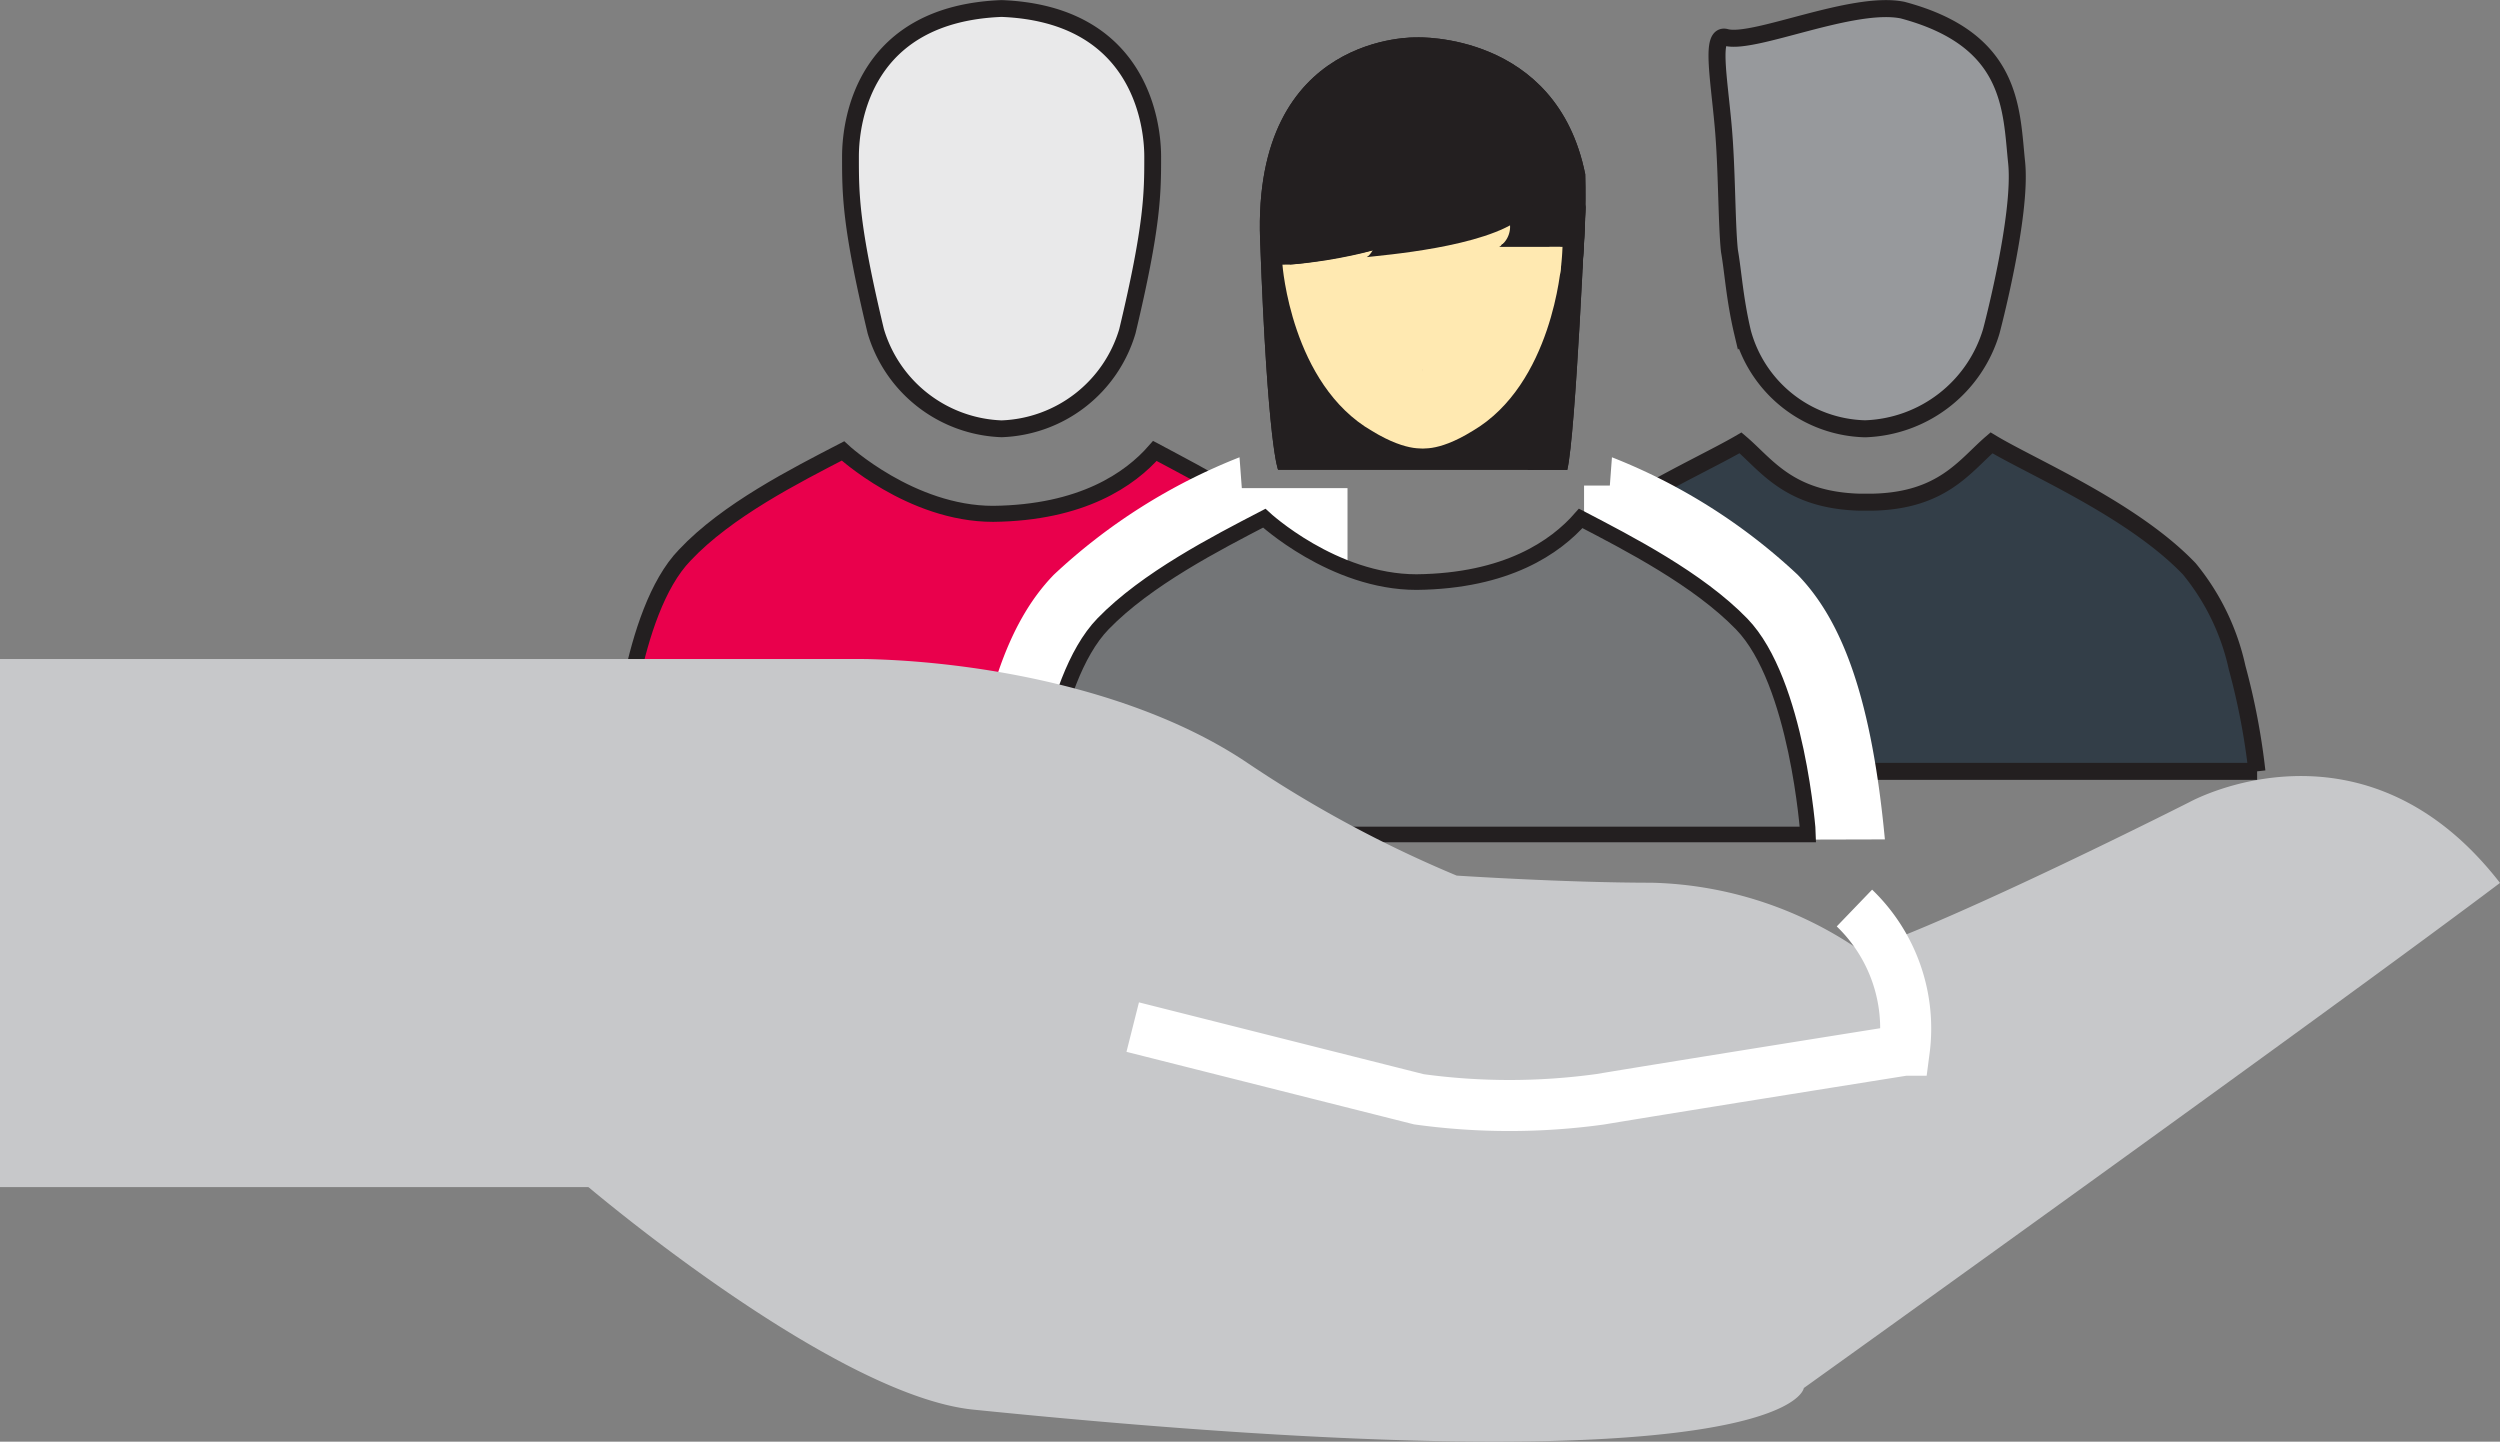 <svg xmlns="http://www.w3.org/2000/svg" xmlns:xlink="http://www.w3.org/1999/xlink" viewBox="0 0 126.4 72.89"><rect x="0" y="0" width="126.4" height="72.89" fill="#808080" stroke="none"/><defs><style>.cls-1,.cls-10,.cls-14,.cls-16,.cls-4,.cls-7{fill:none;}.cls-2{clip-path:url(#clip-path);}.cls-3{fill:#97999c;}.cls-10,.cls-14,.cls-4,.cls-7{stroke:#231f20;}.cls-10,.cls-14,.cls-16,.cls-4,.cls-7{stroke-miterlimit:10;}.cls-4{stroke-width:0.86px;}.cls-5{fill:#333e48;}.cls-6{fill:#e9004c;}.cls-7{stroke-width:0.81px;}.cls-8{fill:#fff;}.cls-9{fill:#e9e9ea;}.cls-10{stroke-width:0.85px;}.cls-11{fill:#231f20;}.cls-12{fill:#ffe9b1;}.cls-13{fill:#737577;}.cls-14{stroke-width:0.79px;}.cls-15{fill:#c7c8ca;}.cls-16{stroke:#fff;stroke-width:2.58px;}</style><clipPath id="clip-path"><rect class="cls-1" width="126.4" height="72.89"/></clipPath></defs><title>me-staff-outsourcing</title><g id="Шар_2" data-name="Шар 2"><g id="Layer_1" data-name="Layer 1"><g class="cls-2"><path class="cls-3" d="M87.44,12.68c.19,1.08.26,2.42.67,4.15a6.59,6.59,0,0,0,6.19,4.85,6.9,6.9,0,0,0,6.38-4.93s1.56-5.85,1.28-8.54S101.79,2,96.19.51C93.66,0,88.66,2.28,87.26,1.89c-.77-.21-.36,2-.14,4.44.2,2.18.17,4.9.32,6.35"/><path class="cls-4" d="M87.44,12.68c.19,1.08.26,2.42.67,4.15a6.59,6.59,0,0,0,6.19,4.85,6.9,6.9,0,0,0,6.38-4.93s1.56-5.85,1.28-8.54S101.79,2,96.19.51C93.66,0,88.66,2.28,87.26,1.89c-.77-.21-.36,2-.14,4.44C87.32,8.51,87.29,11.23,87.44,12.68Z"/><path class="cls-5" d="M114.11,39a34.52,34.52,0,0,0-1-5.24,11.84,11.84,0,0,0-2.42-5c-2.87-3-8-5.16-10-6.37-1.34,1.15-2.46,2.92-6,3H94c-3.57-.11-4.68-1.88-6-3-1.11.65-3.08,1.58-5.11,2.75a22.6,22.6,0,0,0-4.92,3.58C75.18,31.51,74.69,39,74.69,39h39.43Z"/><path class="cls-4" d="M114.11,39a34.52,34.52,0,0,0-1-5.24,11.84,11.84,0,0,0-2.42-5c-2.87-3-8-5.16-10-6.37-1.34,1.15-2.46,2.92-6,3H94c-3.57-.11-4.68-1.88-6-3-1.11.65-3.08,1.58-5.11,2.75a22.6,22.6,0,0,0-4.92,3.58C75.18,31.51,74.69,39,74.69,39h39.43Z"/><path class="cls-6" d="M66.39,28.06c-2.17-2.24-5.64-4-8-5.26-1.25,1.43-3.68,3.13-8.18,3.18-4.16,0-7.59-3.18-7.59-3.18-2.39,1.24-5.87,3-8,5.27-2.79,2.88-3.3,10.5-3.3,10.5H69.69s-.51-7.62-3.3-10.5"/><path class="cls-7" d="M66.39,28.06c-2.17-2.24-5.64-4-8-5.26-1.25,1.43-3.68,3.13-8.18,3.18-4.16,0-7.59-3.18-7.59-3.18-2.39,1.24-5.87,3-8,5.27-2.79,2.88-3.3,10.5-3.3,10.5H69.69S69.18,30.94,66.39,28.06Z"/><rect class="cls-8" x="80.09" y="24.55" width="2.79" height="4.23"/><path class="cls-8" d="M95.3,42.44c-.66-7-2.1-11-4.41-13.38a29.51,29.51,0,0,0-9.39-5.94L80.43,37.47s1.4,2.21,3.35,5Z"/><path class="cls-8" d="M48.87,42.44c.66-7,2.1-11,4.41-13.38a29.53,29.53,0,0,1,9.39-5.94l1.07,14.34s-1.4,2.21-3.34,5Z"/><rect class="cls-8" x="62.07" y="24.68" width="6.06" height="6.07"/><path class="cls-9" d="M50.64,21.68A6.89,6.89,0,0,0,57,16.75c1.28-5.35,1.28-7,1.28-8.83S57.53.7,50.64.43C43.75.7,43,6,43,7.92s0,3.48,1.28,8.83a6.9,6.9,0,0,0,6.38,4.93"/><path class="cls-10" d="M50.64,21.68A6.89,6.89,0,0,0,57,16.75c1.28-5.35,1.28-7,1.28-8.83S57.53.7,50.64.43C43.75.7,43,6,43,7.92s0,3.48,1.28,8.83A6.9,6.9,0,0,0,50.64,21.68Z"/><path class="cls-11" d="M67.09,23.75H64.62s-.53-1.14-.91-11.64S71.64,1.89,71.64,1.89s7.06-.28,8.51,6.92c.19,6.92-1.6,13.86-2.65,14.94"/><path class="cls-11" d="M64.84,13.38s.44,6.05,4.53,8.41c1.87,1.14,2.76.85,2.76.85l-.44-9.27"/><path class="cls-11" d="M78.93,13.38s-.44,6.05-4.48,8.41c-1.84,1.14-2.72.85-2.72.85l.44-9.27"/><path class="cls-11" d="M67.58,17.07l-2.36-3.69s5.67-.38,8-2.55,4.16-1.07,3.12,1.31"/><rect class="cls-11" x="73.68" y="12.39" width="5.21" height="1.15"/><rect class="cls-11" x="70.24" y="14.03" width="3.19" height="4.65"/><path class="cls-11" d="M68.76,8.18l-3.55,5.2a29.38,29.38,0,0,0,6.92-1.55c2.3-1.07,3.55-1.58,4-1.06a1.21,1.21,0,0,1-.21,1.62c-.33.24,2.72-.35,2.72-.35L78,8.18"/><polygon class="cls-11" points="76.76 11.87 75.8 12.48 79.08 12.48 79.13 11.87 76.76 11.87"/><path class="cls-11" d="M78.33,13.85l.54.06A12.71,12.71,0,0,0,79,12.48h-.66"/><path class="cls-11" d="M70.95,6.64S70,12.55,69.1,13c.71-.09,6-.49,7.85-2s0-3.27,0-3.27"/><path class="cls-11" d="M80.17,10.33s-.5,11.65-.93,13.43h-2"/><path class="cls-11" d="M67.09,23.75H64.62s-.53-1.14-.91-11.64S71.64,1.89,71.64,1.89s7.06-.28,8.51,6.92c.19,6.92-1.6,13.86-2.65,14.94"/><path class="cls-12" d="M64.84,13.38s.44,6.05,4.53,8.41c1.87,1.14,2.76.85,2.76.85l-.44-9.27"/><path class="cls-12" d="M78.93,13.38s-.44,6.05-4.48,8.41c-1.84,1.14-2.72.85-2.72.85l.44-9.27"/><path class="cls-12" d="M67.58,17.07l-2.36-3.69s5.67-.38,8-2.55,4.16-1.07,3.12,1.31"/><rect class="cls-12" x="73.68" y="12.39" width="5.21" height="1.15"/><rect class="cls-12" x="70.24" y="14.03" width="3.19" height="4.65"/><path class="cls-11" d="M68.76,8.18l-3.55,5.2a29.38,29.38,0,0,0,6.92-1.55c2.3-1.07,3.55-1.58,4-1.06a1.21,1.21,0,0,1-.21,1.62c-.33.24,2.72-.35,2.72-.35L78,8.18"/><polygon class="cls-11" points="76.76 11.87 75.8 12.48 79.08 12.48 79.13 11.87 76.76 11.87"/><path class="cls-12" d="M78.33,13.85l.54.06A12.71,12.71,0,0,0,79,12.48h-.66"/><path class="cls-11" d="M70.95,6.64S70,12.55,69.1,13c.71-.09,6-.49,7.85-2s0-3.27,0-3.27"/><path class="cls-11" d="M80.17,10.33s-.5,11.65-.93,13.43h-2"/><path class="cls-13" d="M88.06,31.55c-2.2-2.27-5.72-4.08-8.14-5.34-1.27,1.45-3.73,3.17-8.3,3.22-4.22,0-7.7-3.23-7.7-3.23-2.42,1.26-5.95,3.07-8.15,5.34-2.83,2.92-3.35,10.65-3.35,10.65h39s-.51-7.73-3.34-10.65"/><path class="cls-14" d="M88.06,31.55c-2.2-2.27-5.72-4.08-8.14-5.34-1.27,1.45-3.73,3.17-8.3,3.22-4.22,0-7.7-3.23-7.7-3.23-2.42,1.26-5.95,3.07-8.15,5.34-2.83,2.92-3.35,10.65-3.35,10.65h39S90.89,34.47,88.06,31.55Z"/><path class="cls-15" d="M0,60V35.15s38.3-2,44.14-1.82,13.63,1.64,19,5.29a60.91,60.91,0,0,0,10.51,5.65s5.47.36,9.85.36A19.39,19.39,0,0,1,94.11,48.1c4.92-1.64,16.6-7.55,16.6-7.55s8.76-4.85,15.69,4.09c-8.21,6.2-35.2,25.54-35.2,25.54s-.55,5.29-42,1.09C42.13,70.54,29.73,60,29.73,60"/><rect class="cls-15" y="33.32" width="43.23" height="26.7"/><path class="cls-16" d="M57.27,51.93l14.47,3.65a33.49,33.49,0,0,0,9.16,0c4.39-.73,15.38-2.48,15.38-2.48a8.45,8.45,0,0,0-2.52-7.19"/></g></g></g></svg>